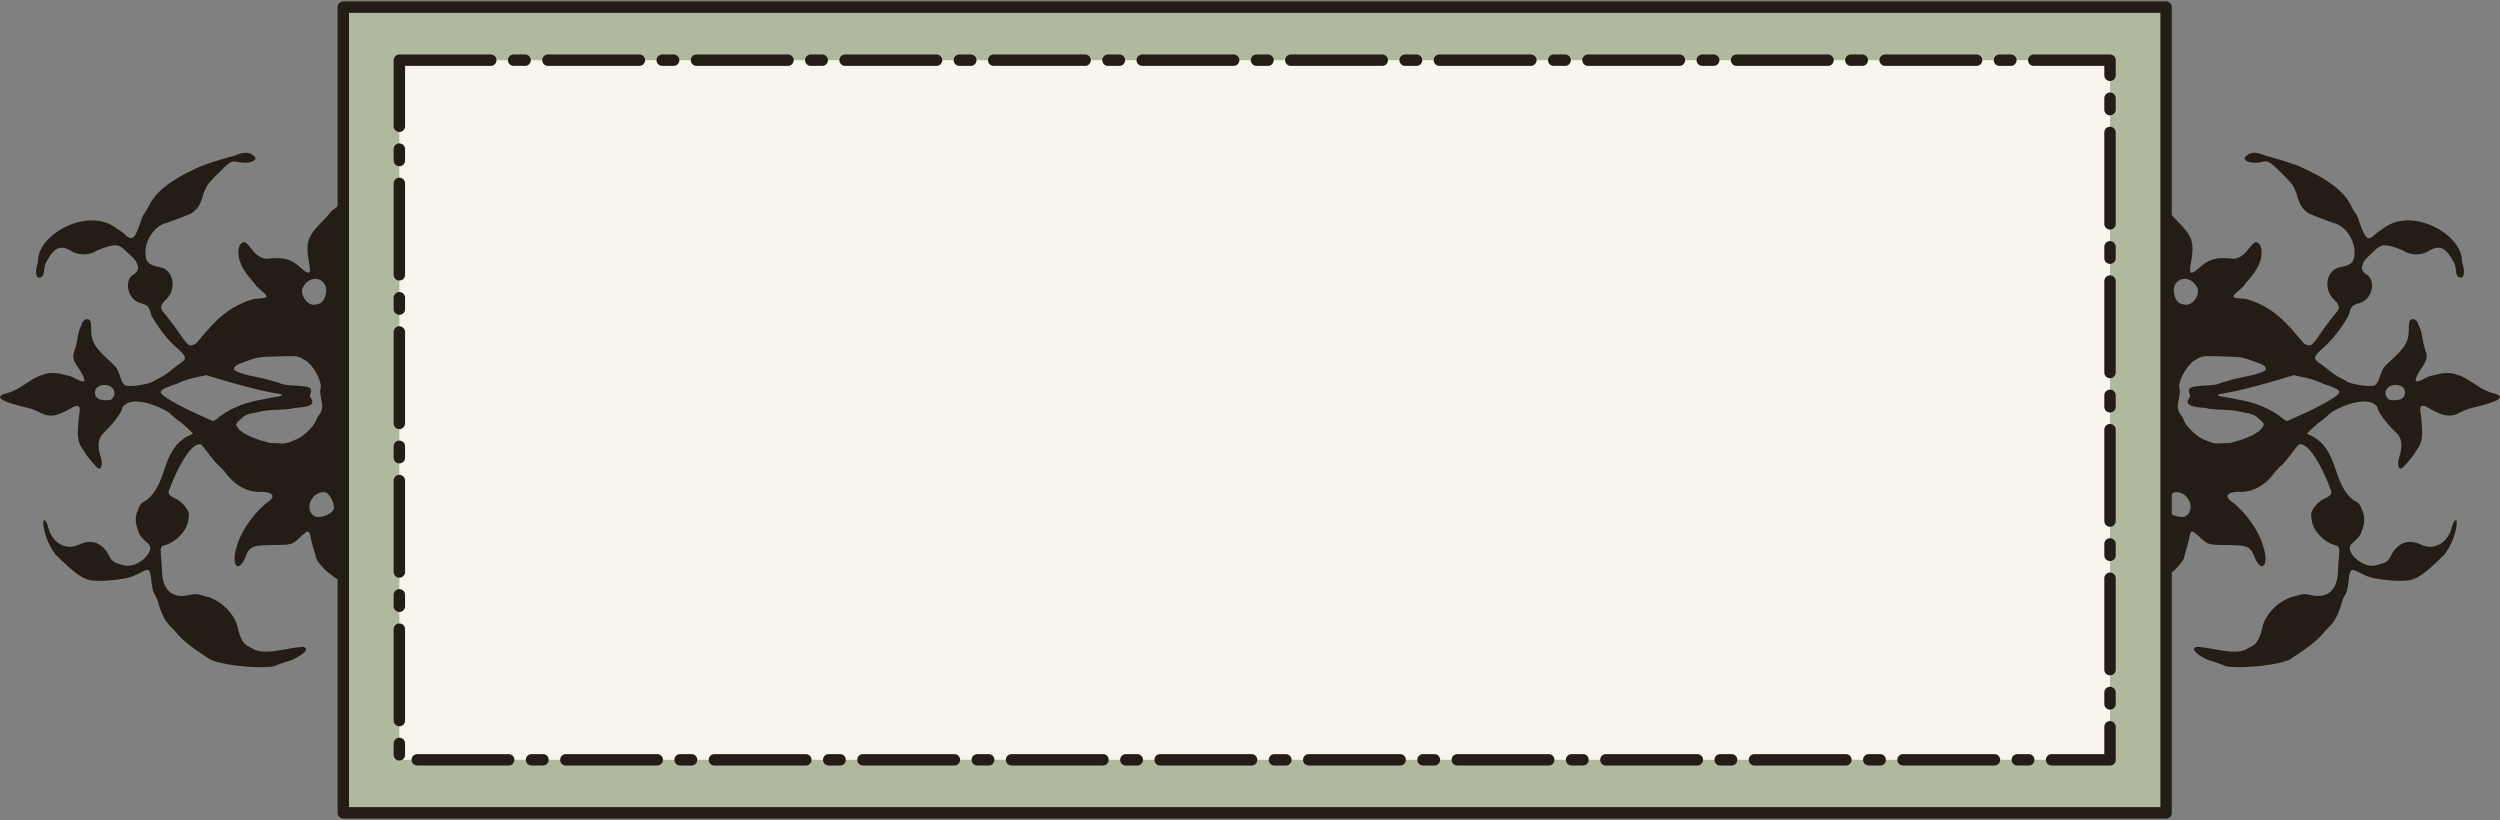 <?xml version="1.0" encoding="UTF-8" standalone="no"?>
<svg
   xml:space="preserve"
   width="875"
   height="287"
   viewBox="0 0 231.51 75.935"
   version="1.1"
   id="svg5145"
   sodipodi:docname="popup_4.svg"
   inkscape:version="1.2.2 (b0a8486541, 2022-12-01)"
   xmlns:inkscape="http://www.inkscape.org/namespaces/inkscape"
   xmlns:sodipodi="http://sodipodi.sourceforge.net/DTD/sodipodi-0.dtd"
   xmlns="http://www.w3.org/2000/svg"
   xmlns:svg="http://www.w3.org/2000/svg"><rect x="0" y="0" width="231.51" height="75.935" fill="#808080" stroke="none"/><defs
     id="defs5149" /><sodipodi:namedview
     id="namedview5147"
     pagecolor="#ffffff"
     bordercolor="#999999"
     borderopacity="1"
     inkscape:showpageshadow="0"
     inkscape:pageopacity="0"
     inkscape:pagecheckerboard="0"
     inkscape:deskcolor="#d1d1d1"
     showgrid="false"
     inkscape:zoom="0.9754033"
     inkscape:cx="350.11159"
     inkscape:cy="137.37907"
     inkscape:window-width="1920"
     inkscape:window-height="1051"
     inkscape:window-x="0"
     inkscape:window-y="0"
     inkscape:window-maximized="1"
     inkscape:current-layer="svg5145" /><path
     d="m 206.101,61.69 c -0.254,-0.125 -0.879,-0.348 -1.441,-0.515 -0.471,-0.129 -2.105,-1.04 -1.236,-1.272 1.317,0.029 3.38,0.78 4.513,0.26 0.207,-0.118 0.417,-0.233 0.628,-0.342 0.446,-0.228 0.763,-0.84 0.969,-1.868 0.365,-1.202 1.557,-2.376 2.826,-2.7 0.18,-0.04 0.357,-0.09 0.533,-0.148 0.32,-0.109 0.632,-0.112 1.048,-0.013 1.571,0.374 2.498,-0.397 2.56,-2.132 0.02,-0.448 0.05,-0.895 0.092,-1.342 0.086,-0.888 0.033,-1.057 -0.356,-1.133 -0.986,-0.275 -1.919,-1.235 -2.135,-2.127 a 22.128,22.128 0 0 0 -0.084,-0.635 c -0.065,-0.422 0.582,-1.239 1.22,-1.539 0.666,-0.312 0.788,-0.526 0.544,-0.946 -0.326,-0.954 -1.787,-4.327 -2.872,-4.082 -0.06,0.02 -0.373,0.396 -0.697,0.835 -0.325,0.44 -0.765,0.954 -0.979,1.143 -0.213,0.19 -0.527,0.528 -0.696,0.754 -0.806,1.07 -1.963,1.692 -3.09,1.66 -1.192,-0.033 -1.538,0.412 -0.733,0.942 1.276,1 2.469,2.685 2.843,4.038 0.63,1.822 -0.133,2.702 -0.825,0.949 -0.344,-0.873 -0.632,-0.986 -2.557,-1.005 -1.692,-0.016 -1.722,-0.025 -2.546,-0.797 -0.678,-0.636 -0.76,-0.617 -0.912,0.205 -0.042,0.227 -0.161,0.686 -0.265,1.018 -0.104,0.333 -0.19,0.654 -0.192,0.716 -0.008,0.202 -0.606,0.959 -1.02,1.292 -0.745,0.595 -1.07,0.828 -1.162,0.826 -0.118,-0.002 -0.456,0.35 -0.603,0.63 -0.302,0.575 -0.417,0.836 -0.42,0.955 -0.007,0.288 -0.17,0.692 -0.294,0.727 -0.491,0.136 -0.71,-0.762 -0.507,-2.091 0.185,-1.208 0.23,-1.91 0.153,-2.397 -0.038,-0.247 -0.08,-0.897 -0.093,-1.444 -0.031,-1.34 -0.331,-1.809 -0.879,-1.375 -0.597,0.475 -0.902,0.532 -1.33,0.25 -0.894,-0.586 -1.178,-1.173 -0.84,-1.733 0.662,-1.094 0.984,-1.253 2.116,-1.048 0.853,0.156 0.812,0.241 0.862,-1.79 0.03,-1.208 0.02,-1.775 -0.033,-1.873 -0.05,-0.09 -0.071,-0.591 -0.063,-1.42 0.007,-0.705 0,-1.525 -0.016,-1.825 -0.074,-1.312 -0.056,-2.648 0.041,-3.133 0.039,-0.193 0.066,-0.711 0.063,-1.15 -0.004,-0.44 -0.008,-1.377 -0.008,-2.08 0,-0.705 -0.034,-1.462 -0.074,-1.684 -0.057,-0.318 -0.045,-0.798 0.055,-2.238 0.142,-2.064 0.144,-2.06 -0.37,-2.068 -0.223,-0.005 -0.746,0.189 -0.825,0.304 -0.25,0.363 -1.375,0.332 -1.656,-0.045 -1.046,-1.404 1.064,-3.285 2.24,-1.999 0.38,0.415 0.595,0.134 0.61,-0.795 0.008,-0.414 0.075,-1.223 0.15,-1.796 0.113,-0.862 0.124,-1.111 0.064,-1.438 -0.08,-0.431 -0.067,-1.693 0.024,-2.33 0.045,-0.317 0.033,-0.453 -0.057,-0.656 -0.33,-0.736 0.11,-2.261 0.565,-1.96 0.16,0.105 0.506,0.953 0.503,1.233 -0.002,0.112 0.068,0.348 0.155,0.526 0.087,0.178 0.158,0.36 0.157,0.403 0,0.044 0.098,0.19 0.218,0.324 0.121,0.134 0.237,0.294 0.259,0.355 0.021,0.06 0.154,0.181 0.294,0.27 0.141,0.088 0.341,0.272 0.445,0.41 0.104,0.139 0.376,0.443 0.604,0.676 1.5,1.534 1.64,1.98 1.277,4.055 -0.167,0.954 0.019,1.008 0.872,0.25 0.842,-0.748 1.558,-0.936 2.964,-0.778 0.495,0.055 1.024,-0.253 1.507,-0.88 0.553,-0.718 0.705,-0.784 1.03,-0.448 0.253,0.26 0.259,1.154 0.011,1.69 -0.29,0.86 -1.023,1.55 -1.428,2.101 0,0.03 -0.219,0.24 -0.485,0.469 -0.765,0.654 -0.72,0.714 0.609,0.785 2.735,0.763 3.98,2.476 5.406,4.135 0.535,0.293 0.672,0.208 0.957,-0.143 0.153,-0.174 0.294,-0.359 0.421,-0.555 0.289,-0.444 1.345,-1.864 1.577,-2.119 0.414,-0.456 0.375,-0.729 -0.179,-1.26 -1.012,-0.97 -0.689,-2.74 0.545,-2.978 1.076,-0.206 1.343,-0.464 1.366,-1.322 0.035,-1.213 -0.85,-2.505 -1.89,-2.763 -0.147,-0.038 -1.161,-0.42 -2.27,-0.86 -0.816,-0.48 -1.002,-1.114 -1.207,-1.875 l -0.247,-0.563 c -0.123,-0.282 -0.37,-0.57 -1.148,-1.345 -1.09,-1.083 -1.243,-1.168 -1.86,-1.018 -0.879,0.212 -1.826,-0.102 -1.478,-0.49 0.413,-0.463 0.98,-0.482 1.941,-0.067 1.013,0.245 2.064,0.6 2.942,0.907 1.727,0.772 3.945,1.885 4.828,3.561 0.175,0.35 0.382,0.713 0.46,0.806 0.08,0.092 0.203,0.333 0.276,0.536 l 0.255,0.709 c 0.417,1.158 0.69,1.329 1.258,0.787 0.227,-0.206 0.473,-0.387 0.734,-0.541 2.573,-2.113 7.169,0.353 7.338,2.76 -0.003,0.107 0.025,0.295 0.062,0.418 0.236,0.784 0.152,1.385 -0.184,1.315 -0.272,-0.057 -0.37,-0.198 -0.413,-0.591 -0.06,-0.574 -0.091,-0.66 -0.421,-1.204 -0.646,-1.063 -1.19,-1.223 -2.168,-0.637 -0.649,0.389 -1.653,0.37 -2.259,-0.044 -2.15,-0.931 -2.186,-0.465 -3.198,0.449 -0.833,0.748 -0.877,1.436 -0.116,1.822 0.758,0.655 0.343,2.194 -0.686,2.541 -0.812,0.24 -0.856,0.286 -1.09,1.168 -0.683,1.178 -1.43,2.171 -2.349,2.994 -0.924,0.822 -0.969,1 -0.36,1.417 0.172,0.118 0.516,0.376 0.763,0.574 0.579,0.463 0.8,0.61 1.272,0.848 0.211,0.106 0.422,0.222 0.467,0.259 0.223,0.176 1.33,0.424 1.95,0.436 0.805,0.015 0.827,-0.003 1.18,-0.959 0.273,-0.741 0.273,-0.741 1.036,-1.445 1.326,-1.226 1.6,-1.72 1.609,-2.89 0.004,-0.707 0.098,-0.9 0.433,-0.894 0.117,0.002 0.404,0.257 0.402,0.357 0,0.03 0.072,0.212 0.163,0.404 0.104,0.235 0.178,0.483 0.221,0.738 0.074,0.53 0.196,1.05 0.363,1.556 0.155,0.447 0.082,0.748 -0.335,1.375 -0.863,1.298 -0.809,1.632 0.179,1.095 0.246,-0.134 0.545,-0.26 0.663,-0.28 0.217,-0.044 0.433,-0.094 0.648,-0.152 0.517,-0.136 1.226,-0.131 1.598,0.012 0.155,0.058 0.313,0.11 0.472,0.155 1.015,0.442 1.838,1.292 3.002,1.604 1.924,0.486 -1.183,1.169 -1.99,1.37 -0.32,0.077 -0.757,0.25 -1.1,0.435 -0.893,0.484 -1.616,0.29 -2.808,-0.395 -0.73,-0.422 -0.942,-0.303 -0.817,0.46 0.043,0.258 0.074,0.52 0.093,0.782 l 0.046,0.896 c 0.035,0.658 -0.138,1.249 -0.502,1.714 -0.107,0.137 -0.195,0.276 -0.196,0.308 -0.002,0.075 -0.915,1.174 -1.1,1.324 -0.375,0.303 -0.543,-0.284 -0.301,-1.051 0.312,-0.994 0.221,-1.677 -0.288,-2.169 -0.962,-0.928 -1.732,-1.973 -1.724,-2.34 -0.818,-1.325 -3.909,0.033 -4.524,0.63 a 5.7,5.7 0 0 1 -0.637,0.545 c -0.358,0.237 -1.39,1.165 -1.391,1.252 3.08,1.18 2.194,4.567 4.35,6.168 0.449,0.212 0.588,0.38 0.747,0.904 0.376,0.762 0.167,1.445 -0.073,2.05 -0.054,0.24 -0.31,0.548 -0.87,1.048 -0.77,0.688 1.011,2.314 2.206,2.015 0.952,-0.24 1.14,-0.356 1.405,-0.878 0.627,-1.231 1.615,-1.6 2.802,-1.045 1.214,0.568 2.484,-0.156 2.857,-1.631 0.133,-0.526 0.32,-0.755 0.45,-0.551 -0.003,1.012 -0.527,2.357 -1.208,3.172 -0.923,0.84 -2.095,2.146 -3.243,2.318 -0.665,0.074 -1.345,0.058 -2.252,-0.054 -1.177,-0.146 -1.493,-0.241 -2.433,-0.728 -0.607,-0.315 -0.749,-0.235 -0.835,0.465 -0.146,1.2 -0.174,1.32 -0.405,1.714 -0.127,0.216 -0.253,0.527 -0.281,0.69 -0.125,0.42 -0.292,0.882 -0.458,1.232 -0.21,0.438 -0.355,0.633 -0.828,1.11 a 8.8,8.8 0 0 0 -0.416,0.455 c -0.882,1.038 -2.032,1.7 -3.113,2.455 -1.31,0.562 -4.625,0.865 -5.936,0.606 z m -3.688,-13.903 c 1,-0.634 0.172,-2.394 -1.033,-2.193 -0.407,0.068 -0.935,1.194 -0.751,1.599 0.218,0.48 1.362,0.861 1.784,0.594 z m 4.065,-6.759 c 1.49,-0.374 2.921,-0.932 3.16,-1.706 -0.052,-0.222 -0.177,-0.29 -0.373,-0.473 -0.674,-0.649 -0.983,-0.501 -2.037,-0.778 -0.947,-0.16 -1.664,-0.088 -2.663,-0.215 -0.053,-0.032 -0.402,-0.085 -0.775,-0.118 -1.059,-0.092 -1.413,-0.357 -1.096,-0.819 0.128,-0.186 0.14,-0.25 0.081,-0.42 -0.204,-0.602 -0.01,-0.712 1.386,-0.79 0.819,-0.047 1.104,-0.089 1.392,-0.205 0.195,-0.08 0.397,-0.14 0.603,-0.183 1.194,-0.437 2.697,-0.484 3.61,-1.02 0.179,-0.208 -0.024,-0.467 -0.501,-0.64 -1.729,-0.63 -1.551,-0.597 -3.467,-0.651 -1.938,-0.055 -1.846,-0.068 -2.59,0.38 -0.723,0.437 -1.555,1.988 -1.383,2.58 0.048,0.165 0.044,0.376 -0.013,0.712 l -0.123,0.738 c -0.055,0.336 0.051,0.74 0.26,0.984 0.089,0.107 0.195,0.29 0.234,0.408 0.22,0.666 1.28,1.683 2.001,1.922 0.46,0.22 0.89,0.359 1.246,0.334 0.349,-0.024 0.698,-0.037 1.048,-0.04 z m 5.464,-2.104 c 1.412,-0.629 3.178,-1.393 4.367,-2.24 0.59,-0.448 0.423,-0.609 -1.2,-1.154 -0.946,-0.467 -1.704,-0.556 -2.685,-0.788 -1.992,0.603 -3.907,1.15 -5.522,1.499 -0.356,0.077 -0.827,0.166 -1.048,0.197 -0.651,0.094 -0.595,0.23 0.132,0.325 0.254,0.034 0.84,0.145 1.303,0.248 1.485,0.227 2.997,0.842 4.037,1.693 0.285,0.255 0.531,0.343 0.616,0.22 z m 10.487,-2.018 c 0.444,-0.299 0.353,-1.006 -0.152,-1.179 -0.993,-0.342 -1.768,0.497 -1.13,1.222 0.15,0.17 1.009,0.14 1.283,-0.043 z m -19.515,-8.831 c 0.466,-0.27 0.768,-1.032 0.565,-1.427 -0.756,-1.474 -2.585,-0.808 -2.093,0.763 0.161,0.512 0.406,0.73 0.888,0.787 0.265,0.075 0.437,-0.016 0.64,-0.123 z m -5.174,7.312 c 0.003,-0.122 0.018,-0.172 0.034,-0.111 a 0.493,0.493 0 0 1 -0.006,0.224 c -0.019,0.06 -0.031,0.01 -0.029,-0.113 z m -172.331,26.303 c 0.255,-0.125 0.88,-0.348 1.442,-0.515 0.471,-0.129 2.104,-1.04 1.236,-1.272 -1.317,0.029 -3.38,0.78 -4.513,0.26 a 16.599,16.599 0 0 0 -0.629,-0.342 c -0.446,-0.228 -0.762,-0.84 -0.968,-1.868 -0.365,-1.202 -1.557,-2.376 -2.826,-2.7 a 5.884,5.884 0 0 1 -0.533,-0.148 c -0.321,-0.109 -0.632,-0.112 -1.048,-0.013 -1.572,0.374 -2.499,-0.397 -2.56,-2.132 -0.02,-0.448 -0.05,-0.895 -0.093,-1.342 -0.085,-0.888 -0.032,-1.057 0.357,-1.133 0.986,-0.275 1.919,-1.235 2.134,-2.127 0.027,-0.222 0.065,-0.508 0.085,-0.635 0.065,-0.422 -0.583,-1.239 -1.22,-1.539 -0.666,-0.312 -0.788,-0.526 -0.544,-0.946 0.326,-0.954 1.787,-4.327 2.872,-4.082 0.06,0.02 0.373,0.396 0.697,0.835 0.324,0.44 0.765,0.954 0.978,1.143 0.214,0.19 0.528,0.528 0.697,0.754 0.806,1.07 1.963,1.692 3.089,1.66 1.193,-0.033 1.539,0.412 0.734,0.942 -1.277,1 -2.47,2.685 -2.843,4.038 -0.63,1.822 0.133,2.702 0.824,0.949 0.344,-0.873 0.632,-0.986 2.557,-1.005 1.693,-0.016 1.723,-0.025 2.546,-0.797 0.679,-0.636 0.76,-0.617 0.912,0.205 0.043,0.227 0.162,0.686 0.265,1.018 0.104,0.333 0.19,0.654 0.193,0.716 0.008,0.202 0.605,0.959 1.02,1.292 0.745,0.595 1.07,0.828 1.162,0.826 0.118,-0.002 0.456,0.35 0.602,0.63 0.303,0.575 0.418,0.836 0.42,0.955 0.008,0.288 0.171,0.692 0.294,0.727 0.492,0.136 0.71,-0.762 0.508,-2.091 -0.185,-1.208 -0.23,-1.91 -0.154,-2.397 0.039,-0.247 0.08,-0.897 0.094,-1.444 0.031,-1.34 0.331,-1.809 0.878,-1.375 0.598,0.475 0.903,0.532 1.331,0.25 0.894,-0.586 1.178,-1.173 0.84,-1.733 -0.662,-1.094 -0.984,-1.253 -2.117,-1.048 -0.852,0.156 -0.811,0.241 -0.862,-1.79 -0.03,-1.208 -0.02,-1.775 0.034,-1.873 0.05,-0.09 0.071,-0.591 0.062,-1.42 -0.007,-0.705 0,-1.525 0.017,-1.825 0.073,-1.312 0.056,-2.648 -0.041,-3.133 -0.039,-0.193 -0.067,-0.711 -0.063,-1.15 0.004,-0.44 0.008,-1.377 0.008,-2.08 0,-0.705 0.034,-1.462 0.074,-1.684 0.057,-0.318 0.045,-0.798 -0.054,-2.238 -0.143,-2.064 -0.144,-2.06 0.37,-2.068 0.222,-0.005 0.745,0.189 0.824,0.304 0.25,0.363 1.375,0.332 1.656,-0.045 1.046,-1.404 -1.064,-3.285 -2.24,-1.999 -0.38,0.415 -0.595,0.134 -0.61,-0.795 a 19.629,19.629 0 0 0 -0.15,-1.796 c -0.113,-0.862 -0.124,-1.111 -0.064,-1.438 0.08,-0.431 0.067,-1.693 -0.024,-2.33 -0.045,-0.317 -0.032,-0.453 0.057,-0.656 0.33,-0.736 -0.11,-2.261 -0.565,-1.96 -0.16,0.105 -0.506,0.953 -0.503,1.233 0.002,0.112 -0.067,0.348 -0.155,0.526 -0.087,0.178 -0.158,0.36 -0.157,0.403 0,0.044 -0.097,0.19 -0.218,0.324 -0.121,0.134 -0.237,0.294 -0.259,0.355 -0.02,0.06 -0.153,0.181 -0.294,0.27 a 1.995,1.995 0 0 0 -0.445,0.41 9.318,9.318 0 0 1 -0.604,0.676 c -1.5,1.534 -1.64,1.98 -1.277,4.055 0.167,0.954 -0.019,1.008 -0.872,0.25 -0.842,-0.748 -1.558,-0.936 -2.964,-0.778 -0.495,0.055 -1.024,-0.253 -1.507,-0.88 -0.553,-0.718 -0.705,-0.784 -1.03,-0.448 -0.253,0.26 -0.259,1.154 -0.011,1.69 0.29,0.86 1.023,1.55 1.428,2.101 0,0.03 0.219,0.24 0.485,0.469 0.765,0.654 0.72,0.714 -0.609,0.785 -2.735,0.763 -3.98,2.476 -5.406,4.135 -0.535,0.293 -0.672,0.208 -0.957,-0.143 a 4.7,4.7 0 0 1 -0.421,-0.555 c -0.289,-0.444 -1.345,-1.864 -1.576,-2.119 -0.415,-0.456 -0.376,-0.729 0.178,-1.26 1.012,-0.97 0.689,-2.74 -0.545,-2.978 -1.076,-0.206 -1.343,-0.464 -1.366,-1.322 -0.034,-1.213 0.85,-2.505 1.89,-2.763 0.148,-0.038 1.161,-0.42 2.27,-0.86 0.816,-0.48 1.002,-1.114 1.207,-1.875 l 0.247,-0.563 c 0.123,-0.282 0.37,-0.57 1.148,-1.345 1.09,-1.083 1.243,-1.168 1.86,-1.018 0.88,0.212 1.826,-0.102 1.478,-0.49 -0.413,-0.463 -0.98,-0.482 -1.941,-0.067 -1.013,0.245 -2.064,0.6 -2.942,0.907 -1.727,0.772 -3.945,1.885 -4.828,3.561 -0.175,0.35 -0.382,0.713 -0.46,0.806 -0.079,0.092 -0.203,0.333 -0.276,0.536 l -0.255,0.709 c -0.416,1.158 -0.69,1.329 -1.258,0.787 a 4.456,4.456 0 0 0 -0.734,-0.541 c -2.573,-2.113 -7.169,0.353 -7.338,2.76 a 1.61,1.61 0 0 1 -0.062,0.418 c -0.236,0.784 -0.152,1.385 0.184,1.315 0.273,-0.057 0.37,-0.198 0.413,-0.591 0.06,-0.574 0.091,-0.66 0.421,-1.204 0.646,-1.063 1.19,-1.223 2.168,-0.637 0.649,0.389 1.653,0.37 2.259,-0.044 2.15,-0.931 2.186,-0.465 3.198,0.449 0.833,0.748 0.877,1.436 0.117,1.822 -0.759,0.655 -0.343,2.194 0.685,2.541 0.812,0.24 0.857,0.286 1.09,1.168 0.684,1.178 1.43,2.171 2.349,2.994 0.924,0.822 0.969,1 0.36,1.417 -0.172,0.118 -0.516,0.376 -0.763,0.574 -0.578,0.463 -0.8,0.61 -1.272,0.848 a 4.573,4.573 0 0 0 -0.467,0.259 c -0.223,0.176 -1.33,0.424 -1.95,0.436 -0.805,0.015 -0.827,-0.003 -1.18,-0.959 -0.273,-0.741 -0.273,-0.741 -1.036,-1.445 -1.326,-1.226 -1.6,-1.72 -1.608,-2.89 -0.005,-0.707 -0.099,-0.9 -0.434,-0.894 -0.117,0.002 -0.404,0.257 -0.401,0.357 0,0.03 -0.073,0.212 -0.164,0.404 a 3.14,3.14 0 0 0 -0.221,0.738 8.859,8.859 0 0 1 -0.363,1.556 c -0.155,0.447 -0.082,0.748 0.335,1.375 0.863,1.298 0.809,1.632 -0.179,1.095 -0.246,-0.134 -0.545,-0.26 -0.662,-0.28 a 10.416,10.416 0 0 1 -0.649,-0.152 c -0.517,-0.136 -1.225,-0.131 -1.598,0.012 -0.155,0.058 -0.313,0.11 -0.472,0.155 -1.015,0.442 -1.838,1.292 -3.002,1.604 -1.924,0.486 1.183,1.169 1.99,1.37 0.321,0.077 0.757,0.25 1.1,0.435 0.893,0.484 1.617,0.29 2.808,-0.395 0.731,-0.422 0.943,-0.303 0.817,0.46 -0.042,0.258 -0.073,0.52 -0.092,0.782 l -0.047,0.896 c -0.035,0.658 0.138,1.249 0.502,1.714 0.107,0.137 0.195,0.276 0.196,0.308 0.002,0.075 0.915,1.174 1.1,1.324 0.375,0.303 0.543,-0.284 0.301,-1.051 -0.312,-0.994 -0.221,-1.677 0.288,-2.169 0.962,-0.928 1.732,-1.973 1.724,-2.34 0.818,-1.325 3.909,0.033 4.524,0.63 0.214,0.21 0.501,0.456 0.637,0.545 0.358,0.237 1.39,1.165 1.391,1.252 -3.08,1.18 -2.193,4.567 -4.35,6.168 -0.449,0.212 -0.588,0.38 -0.747,0.904 -0.376,0.762 -0.167,1.445 0.073,2.05 0.054,0.24 0.31,0.548 0.87,1.048 0.77,0.688 -1.01,2.314 -2.206,2.015 -0.952,-0.24 -1.14,-0.356 -1.405,-0.878 -0.627,-1.231 -1.614,-1.6 -2.802,-1.045 -1.214,0.568 -2.484,-0.156 -2.857,-1.631 -0.133,-0.526 -0.32,-0.755 -0.45,-0.551 0.004,1.012 0.527,2.357 1.208,3.172 0.923,0.84 2.095,2.146 3.243,2.318 0.665,0.074 1.345,0.058 2.252,-0.054 1.177,-0.146 1.493,-0.241 2.433,-0.728 0.607,-0.315 0.749,-0.235 0.835,0.465 0.146,1.2 0.175,1.32 0.405,1.714 0.127,0.216 0.253,0.527 0.281,0.69 0.125,0.42 0.292,0.882 0.458,1.232 0.21,0.438 0.355,0.633 0.828,1.11 0.128,0.13 0.314,0.334 0.416,0.455 0.882,1.038 2.032,1.7 3.113,2.455 1.31,0.562 4.625,0.865 5.936,0.606 z m 3.689,-13.903 c -1.001,-0.634 -0.172,-2.394 1.033,-2.193 0.406,0.068 0.935,1.194 0.751,1.599 -0.219,0.48 -1.362,0.861 -1.784,0.594 z m -4.066,-6.759 c -1.489,-0.374 -2.92,-0.932 -3.16,-1.706 0.052,-0.222 0.178,-0.29 0.374,-0.473 0.674,-0.649 0.982,-0.501 2.037,-0.778 0.947,-0.16 1.663,-0.088 2.663,-0.215 0.053,-0.032 0.401,-0.085 0.775,-0.118 1.059,-0.092 1.413,-0.357 1.096,-0.819 -0.128,-0.186 -0.14,-0.25 -0.082,-0.42 0.205,-0.602 0.011,-0.712 -1.385,-0.79 -0.82,-0.047 -1.104,-0.089 -1.392,-0.205 a 3.507,3.507 0 0 0 -0.603,-0.183 c -1.194,-0.437 -2.698,-0.484 -3.61,-1.02 -0.179,-0.208 0.024,-0.467 0.5,-0.64 1.73,-0.63 1.552,-0.597 3.468,-0.651 1.938,-0.055 1.845,-0.068 2.59,0.38 0.723,0.437 1.555,1.988 1.383,2.58 -0.048,0.165 -0.044,0.376 0.013,0.712 l 0.123,0.738 c 0.055,0.336 -0.051,0.74 -0.26,0.984 -0.09,0.107 -0.195,0.29 -0.235,0.408 -0.22,0.666 -1.28,1.683 -2,1.922 -0.46,0.22 -0.891,0.359 -1.246,0.334 a 17.88,17.88 0 0 0 -1.049,-0.04 z m -5.463,-2.104 c -1.412,-0.629 -3.179,-1.393 -4.367,-2.24 -0.59,-0.448 -0.423,-0.609 1.2,-1.154 0.946,-0.467 1.704,-0.556 2.685,-0.788 1.992,0.603 3.907,1.15 5.522,1.499 0.356,0.077 0.827,0.166 1.048,0.197 0.65,0.094 0.595,0.23 -0.132,0.325 -0.254,0.034 -0.84,0.145 -1.303,0.248 -1.485,0.227 -2.997,0.842 -4.037,1.693 -0.285,0.255 -0.531,0.343 -0.616,0.22 z m -10.487,-2.018 c -0.445,-0.299 -0.353,-1.006 0.152,-1.179 0.993,-0.342 1.768,0.497 1.13,1.222 -0.15,0.17 -1.01,0.14 -1.283,-0.043 z m 19.514,-8.831 c -0.465,-0.27 -0.767,-1.032 -0.564,-1.427 0.756,-1.474 2.585,-0.808 2.093,0.763 -0.161,0.512 -0.406,0.73 -0.888,0.787 -0.266,0.075 -0.437,-0.016 -0.64,-0.123 z m 5.175,7.312 c -0.003,-0.122 -0.018,-0.172 -0.034,-0.111 a 0.498,0.498 0 0 0 0.006,0.224 c 0.018,0.06 0.03,0.01 0.028,-0.113 z"
     style="fill:#241d15;fill-opacity:1;stroke-width:0.066"
     id="path3455" /><path
     d="M31.79.661h168.799v74.613H31.79Z"
     style="display:inline;opacity:1;fill:#b0b89e;stroke:#241d15;stroke-width:1.058;stroke-linecap:round;stroke-linejoin:round;stroke-dasharray:none;stroke-dashoffset:0;stroke-opacity:1;stop-color:#000;fill-opacity:1"
     id="path5141" /><path
     d="M36.982 5.573h158.414v64.789H36.982z"
     style="display:inline;opacity:1;fill:#f9f5ec;fill-opacity:1;stroke:#241d15;stroke-width:1.058;stroke-linecap:round;stroke-linejoin:round;stroke-dasharray:8.467, 2.117, 1.058, 2.117;stroke-dashoffset:0;stroke-opacity:1;stop-color:#000"
     id="path5143" /></svg>
